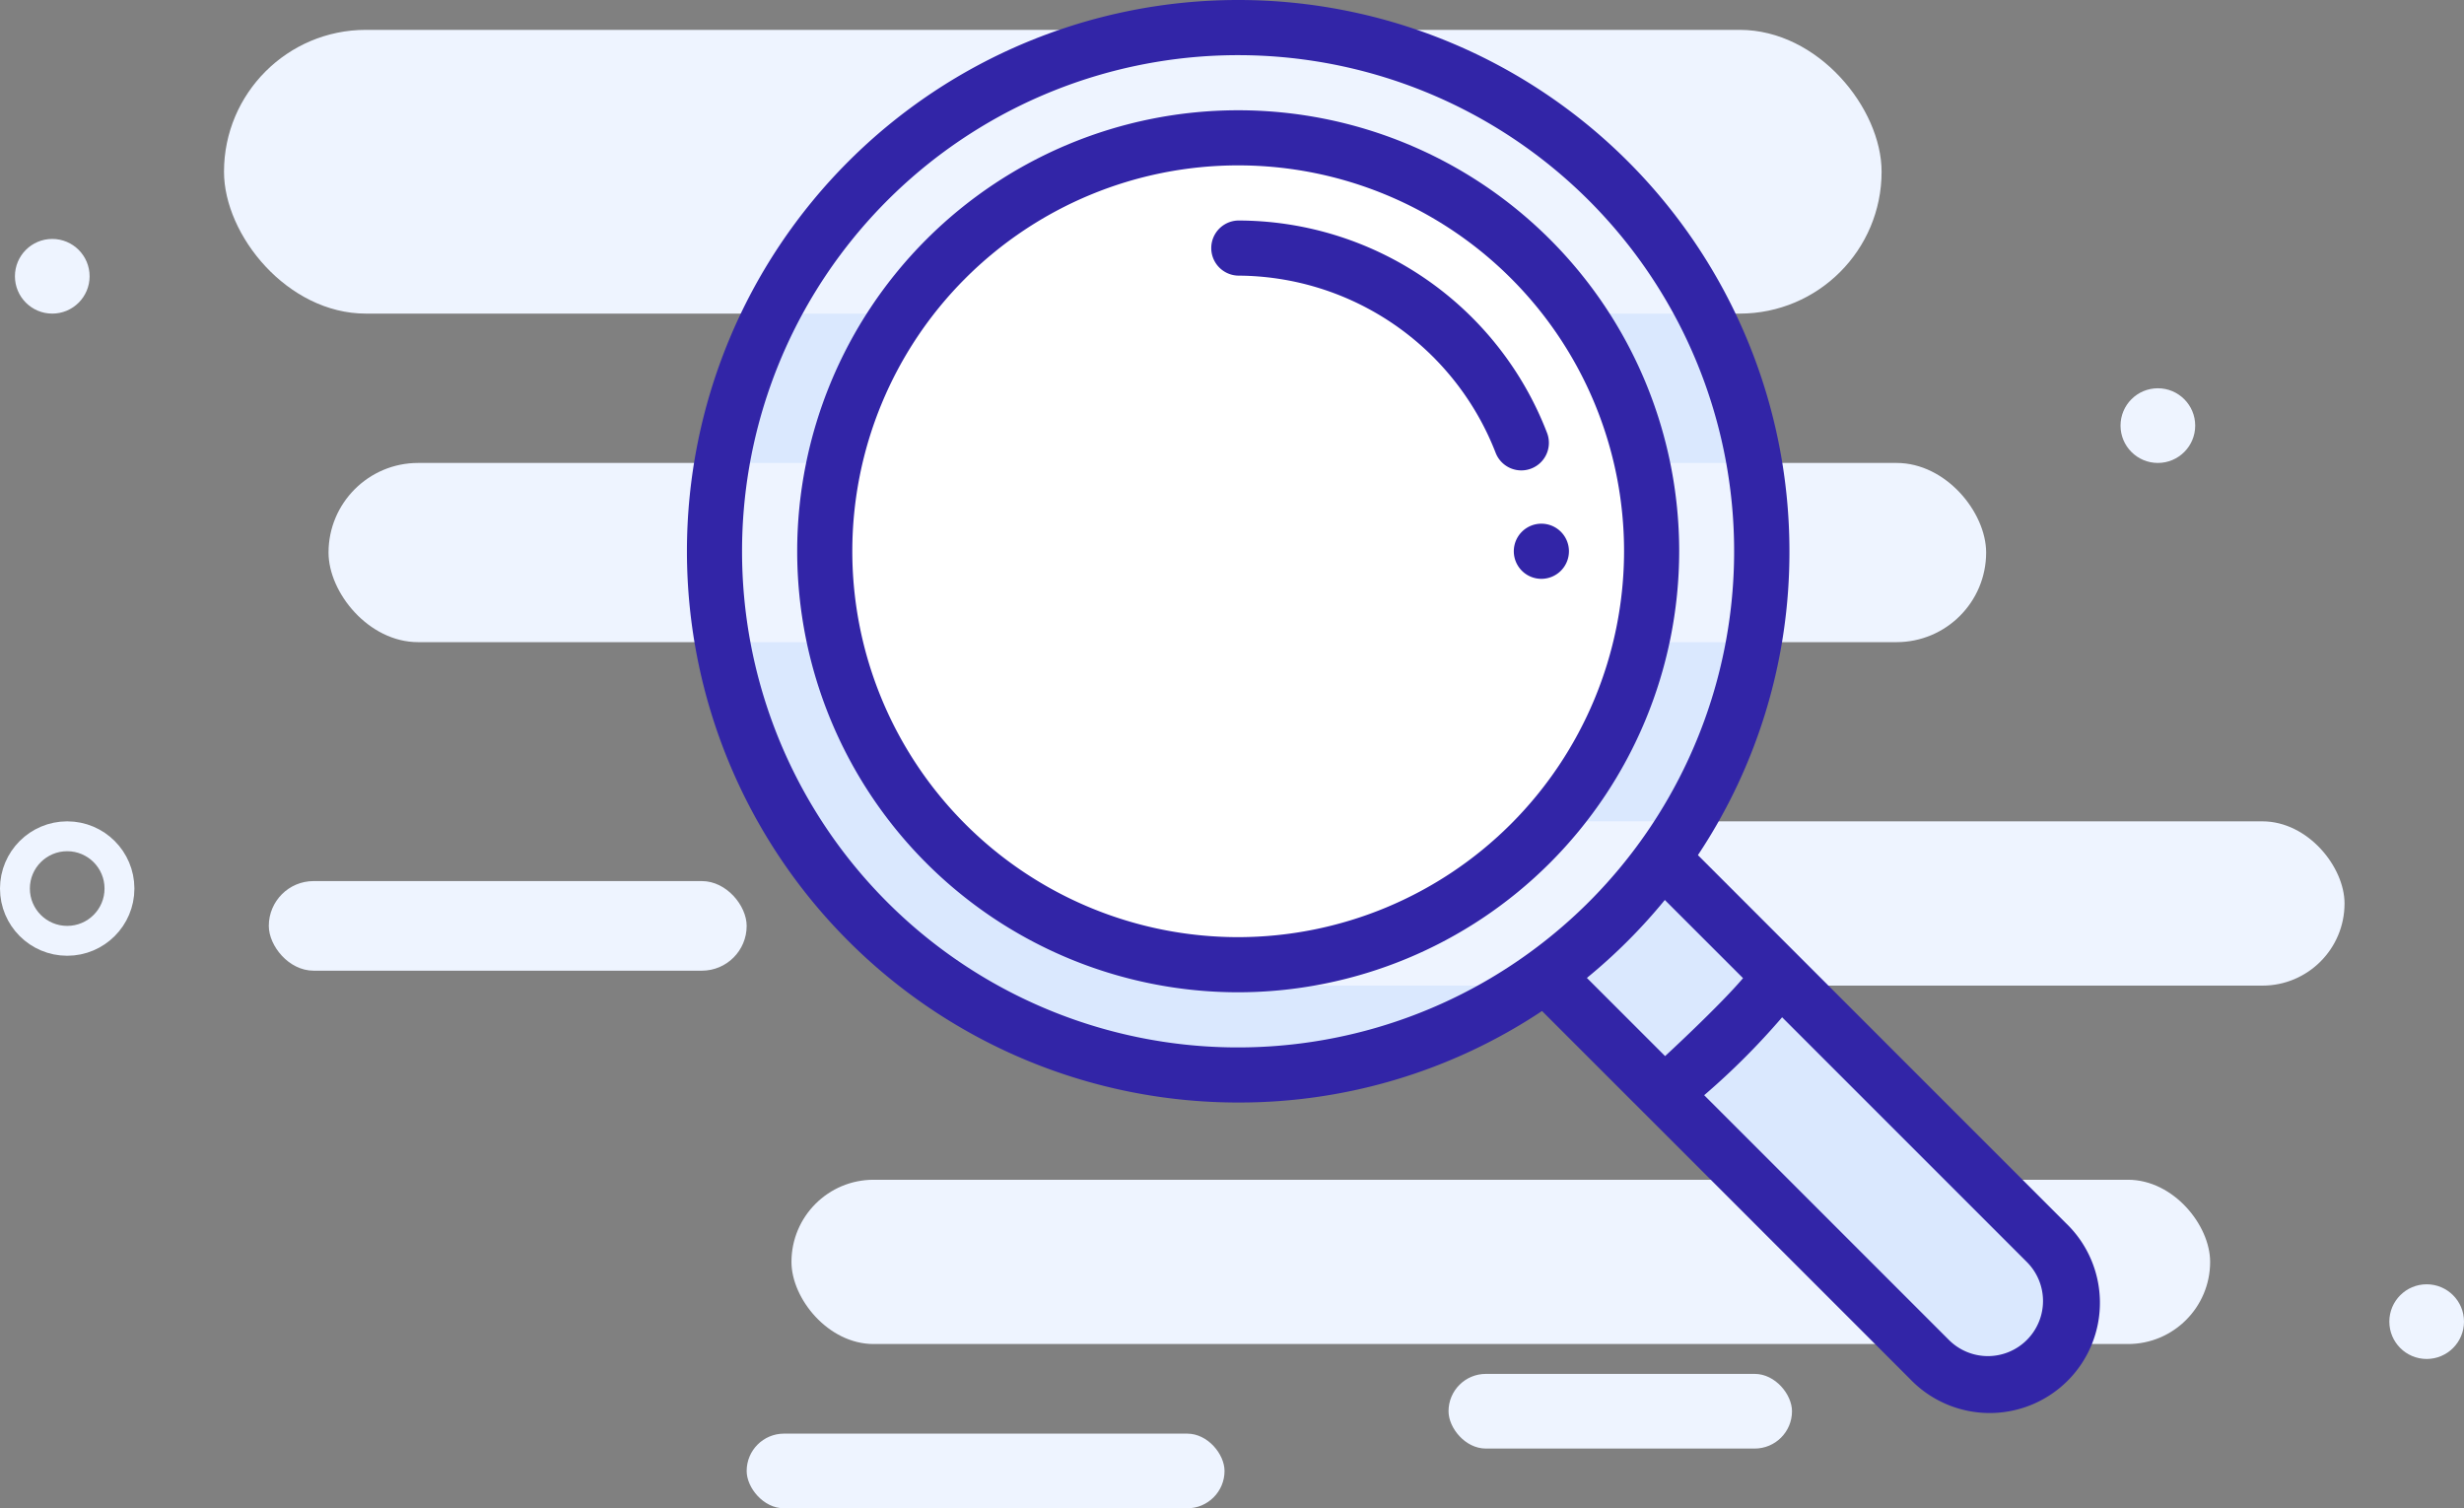 <svg xmlns="http://www.w3.org/2000/svg" width="165" height="101" viewBox="0 0 165 101"><rect x="0" y="0" width="165" height="101" fill="#808080" stroke="none"/><defs><style>.a{fill:#dae8fe;}.b{fill:#eef4ff;}.c{fill:#fff;}.d{fill:#3225a7;}.e,.g{fill:none;}.e{stroke:#eef4ff;stroke-width:2px;}.f{stroke:none;}</style></defs><g transform="translate(46)"><path class="a" d="M80.137,45.068a34.879,34.879,0,0,1-6.678,20.563,35.307,35.307,0,0,1-7.828,7.828A35.058,35.058,0,1,1,80.137,45.068Z" transform="translate(-8.154 -8.154)"/><rect class="b" width="111" height="19" rx="9.5" transform="translate(-31 2)"/><rect class="b" width="81" height="11" rx="5.5" transform="translate(30 55)"/><rect class="b" width="111" height="12" rx="6" transform="translate(-24 31)"/><rect class="b" width="95" height="11" rx="5.5" transform="translate(7 79)"/><rect class="b" width="32" height="6" rx="3" transform="translate(-28 59)"/><rect class="b" width="32" height="5" rx="2.5" transform="translate(4 96)"/><rect class="b" width="23" height="5" rx="2.5" transform="translate(51 92)"/><path class="a" d="M387.549,377.377a7.193,7.193,0,1,1-10.172,10.172L354.22,364.392a60.569,60.569,0,0,0,10.172-10.172Z" transform="translate(-297.003 -297.003)"/><path class="c" d="M77.686,50A27.686,27.686,0,1,1,50,77.686,27.717,27.717,0,0,1,77.686,50Z" transform="translate(-40.771 -40.771)"/><path class="d" d="M92.337,81.9,67.7,57.261a36.583,36.583,0,0,0,6.128-20.347A36.914,36.914,0,1,0,36.914,73.828,36.584,36.584,0,0,0,57.261,67.7l6.81,6.81,0,0L81.9,92.337A7.382,7.382,0,1,0,92.337,81.9ZM60.265,65.484a37.039,37.039,0,0,0,5.219-5.219L70.721,65.5c-1.592,1.879-5.219,5.219-5.219,5.219ZM3.691,36.914a33.217,33.217,0,1,1,52.7,26.9h0a33.206,33.206,0,0,1-52.7-26.9ZM89.727,89.727a3.689,3.689,0,0,1-5.219,0L68.119,73.338a48.5,48.5,0,0,0,5.219-5.219L89.727,84.508a3.688,3.688,0,0,1,0,5.219Z"/><path class="d" d="M99.063,69.531A29.531,29.531,0,1,0,69.531,99.063,29.565,29.565,0,0,0,99.063,69.531ZM69.531,95.371a25.84,25.84,0,1,1,25.84-25.84A25.869,25.869,0,0,1,69.531,95.371Z" transform="translate(-32.617 -32.617)"/><path class="d" d="M211.469,96.61a1.846,1.846,0,0,0,1.061-2.385A22.183,22.183,0,0,0,191.846,80a1.846,1.846,0,0,0,0,3.691,18.583,18.583,0,0,1,17.238,11.858,1.844,1.844,0,0,0,2.385,1.061Z" transform="translate(-154.932 -65.234)"/><path class="d" d="M301.846,190a1.846,1.846,0,1,0,1.846,1.846A1.846,1.846,0,0,0,301.846,190Z" transform="translate(-244.629 -154.932)"/><circle class="b" cx="2.5" cy="2.5" r="2.5" transform="translate(96 26)"/><circle class="b" cx="2.5" cy="2.5" r="2.5" transform="translate(114 86)"/><circle class="b" cx="2.5" cy="2.5" r="2.5" transform="translate(-45 16)"/><g class="e" transform="translate(-46 55)"><circle class="f" cx="4.5" cy="4.5" r="4.5"/><circle class="g" cx="4.5" cy="4.5" r="3.5"/></g></g></svg>